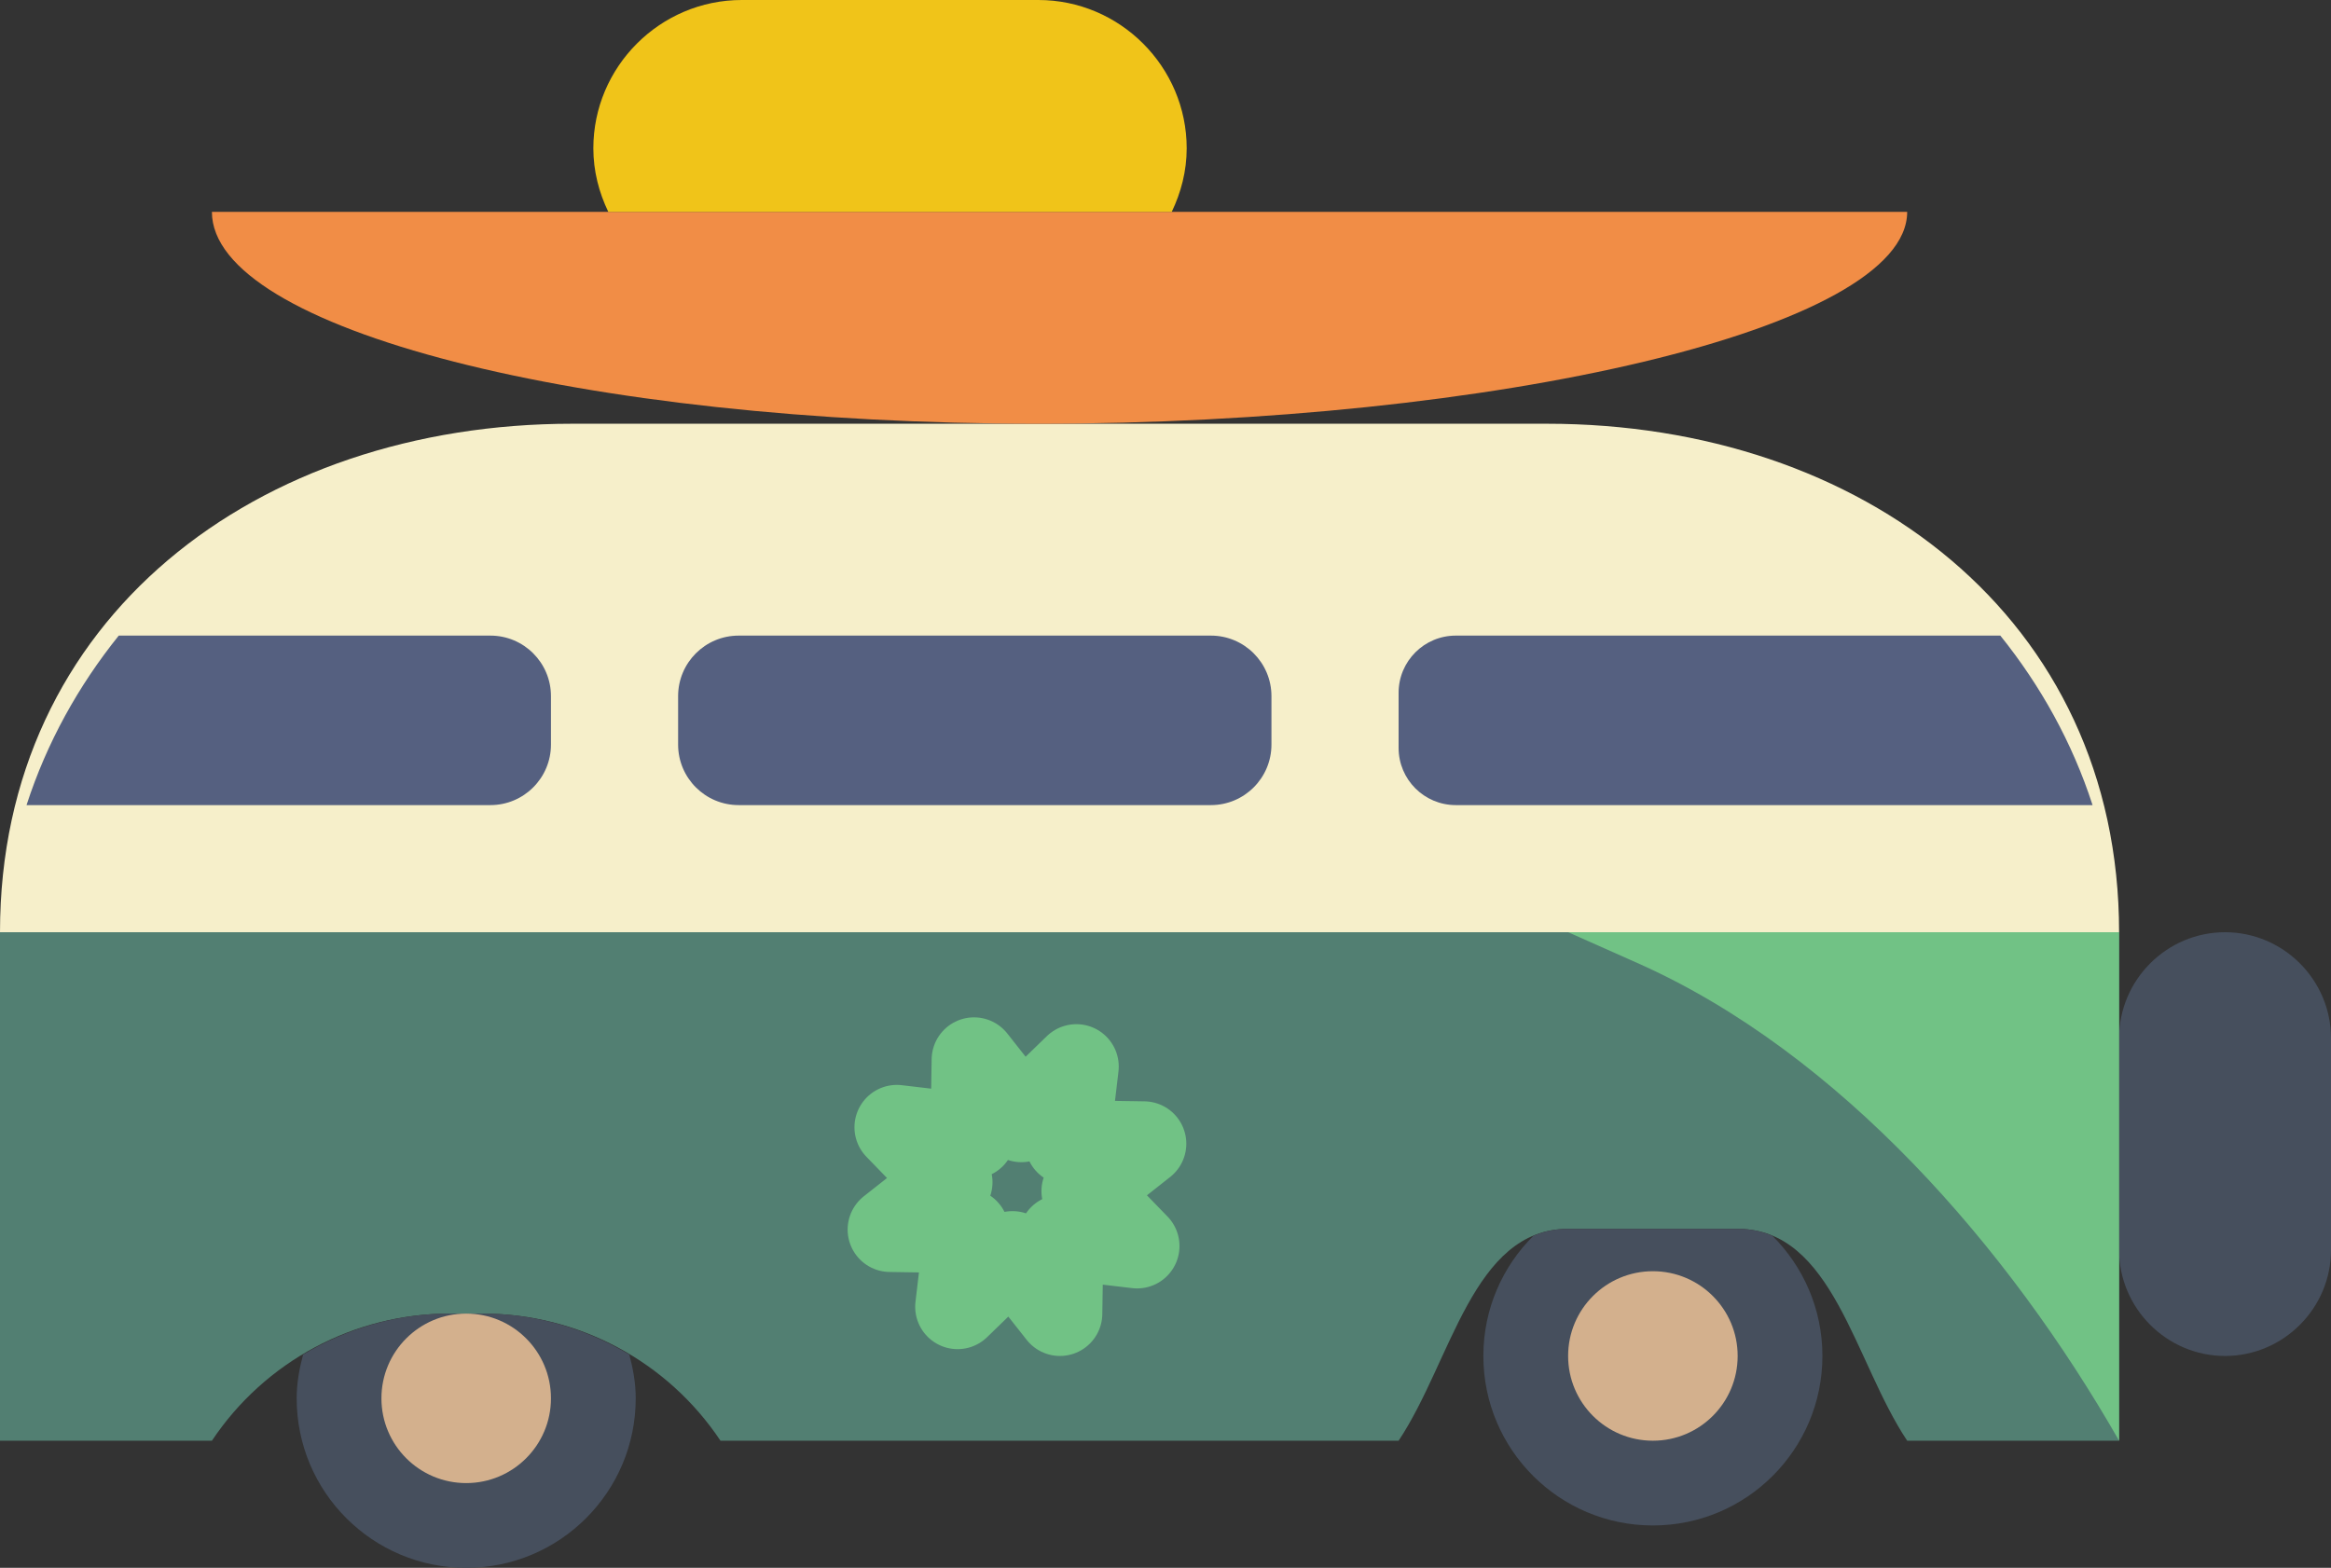 <?xml version="1.0" encoding="UTF-8" standalone="no"?>
<svg width="55px" height="37px" viewBox="0 0 55 37" version="1.1" xmlns="http://www.w3.org/2000/svg" xmlns:xlink="http://www.w3.org/1999/xlink" xmlns:sketch="http://www.bohemiancoding.com/sketch/ns">
    <rect x="0" y="0" width="55" height="37" fill="#333333" stroke="none"/>
    <!-- Generator: Sketch 3.2.2 (9983) - http://www.bohemiancoding.com/sketch -->
    <title>31 - Into the Wild (Flat)</title>
    <desc>Created with Sketch.</desc>
    <defs></defs>
    <g id="Page-1" stroke="none" stroke-width="1" fill="none" fill-rule="evenodd" sketch:type="MSPage">
        <g id="31---Into-the-Wild-(Flat)" sketch:type="MSLayerGroup">
            <path d="M0,22 C0,14.575 6.075,10 13.5,10 L36.5,10 C43.925,10 50,14.575 50,22 L0,22" id="Fill-417" fill="#F6EFCA" sketch:type="MSShapeGroup"></path>
            <path d="M28.571,19 L17.429,19 C16.64,19 16,18.36 16,17.571 L16,16.429 C16,15.64 16.64,15 17.429,15 L28.571,15 C29.36,15 30,15.64 30,16.429 L30,17.571 C30,18.36 29.36,19 28.571,19" id="Fill-418" fill="#556080" sketch:type="MSShapeGroup"></path>
            <path d="M47.198,15 L34.35,15 C33.604,15 33,15.604 33,16.35 L33,17.65 C33,18.396 33.604,19 34.35,19 L49.374,19 C48.895,17.521 48.146,16.179 47.198,15" id="Fill-419" fill="#556080" sketch:type="MSShapeGroup"></path>
            <path d="M0.626,19 L11.571,19 C12.36,19 13,18.36 13,17.571 L13,16.429 C13,15.64 12.36,15 11.571,15 L2.802,15 C1.854,16.179 1.105,17.521 0.626,19" id="Fill-420" fill="#556080" sketch:type="MSShapeGroup"></path>
            <path d="M45,5 C45,7.761 35.27,10 24.5,10 C13.73,10 5,7.761 5,5 L45,5" id="Fill-421" fill="#F18D46" sketch:type="MSShapeGroup"></path>
            <path d="M27.647,5 C27.866,4.543 28,4.038 28,3.5 C28,1.575 26.425,0 24.5,0 L17.5,0 C15.575,0 14,1.575 14,3.5 C14,4.038 14.133,4.543 14.353,5 L27.647,5" id="Fill-422" fill="#F0C419" sketch:type="MSShapeGroup"></path>
            <path d="M50,34 L45,34 C43.75,32.126 43.252,29 41,29 L37,29 C34.748,29 34.25,32.126 33,34 L17,34 C15.75,32.126 13.647,31 11.395,31 L10.605,31 C8.353,31 6.25,32.126 5,34 L0,34 L0,22 L50,22 L50,34" id="Fill-423" fill="#527F72" sketch:type="MSShapeGroup"></path>
            <path d="M22.982,25.009 L24.1,26.427 L25.397,25.17 L25.185,26.963 L26.991,26.991 L25.573,28.11 L26.83,29.406 L25.037,29.194 L25.009,31 L23.89,29.582 L22.594,30.839 L22.806,29.046 L21,29.018 L22.418,27.9 L21.161,26.603 L22.954,26.815 L22.982,25.009 L22.982,25.009 Z" id="Stroke-424" stroke="#71C285" stroke-width="2" stroke-linecap="round" stroke-linejoin="round" sketch:type="MSShapeGroup"></path>
            <path d="M52.5,32 L52.5,32 C51.125,32 50,30.875 50,29.5 L50,24.5 C50,23.125 51.125,22 52.5,22 C53.875,22 55,23.125 55,24.5 L55,29.5 C55,30.875 53.875,32 52.5,32" id="Fill-425" fill="#464F5D" sketch:type="MSShapeGroup"></path>
            <path d="M37,22 L38.633,22.726 C43.419,24.853 47.401,29.452 50,34 L50,22 L37,22" id="Fill-872" fill="#71C285" sketch:type="MSShapeGroup"></path>
            <path d="M11.395,31 L10.605,31 C9.368,31 8.182,31.35 7.152,31.966 C7.063,32.298 7,32.64 7,33 C7,35.209 8.791,37 11,37 C13.209,37 15,35.209 15,33 C15,32.64 14.937,32.298 14.848,31.966 C13.818,31.35 12.632,31 11.395,31" id="Fill-873" fill="#464F5D" sketch:type="MSShapeGroup"></path>
            <path d="M41.818,29.163 C41.572,29.06 41.303,29 41,29 L37,29 C36.697,29 36.428,29.06 36.182,29.163 C35.453,29.887 35,30.89 35,32 C35,34.209 36.791,36 39,36 C41.209,36 43,34.209 43,32 C43,30.89 42.547,29.887 41.818,29.163" id="Fill-874" fill="#464F5D" sketch:type="MSShapeGroup"></path>
            <path d="M13,33 C13,34.105 12.104,35 11,35 C9.895,35 9,34.105 9,33 C9,31.895 9.895,31 11,31 C12.104,31 13,31.895 13,33" id="Fill-875" fill="#D3B08D" sketch:type="MSShapeGroup"></path>
            <path d="M41,32 C41,33.105 40.105,34 39,34 C37.895,34 37,33.105 37,32 C37,30.895 37.895,30 39,30 C40.105,30 41,30.895 41,32" id="Fill-876" fill="#D3B08D" sketch:type="MSShapeGroup"></path>
        </g>
    </g>
</svg>